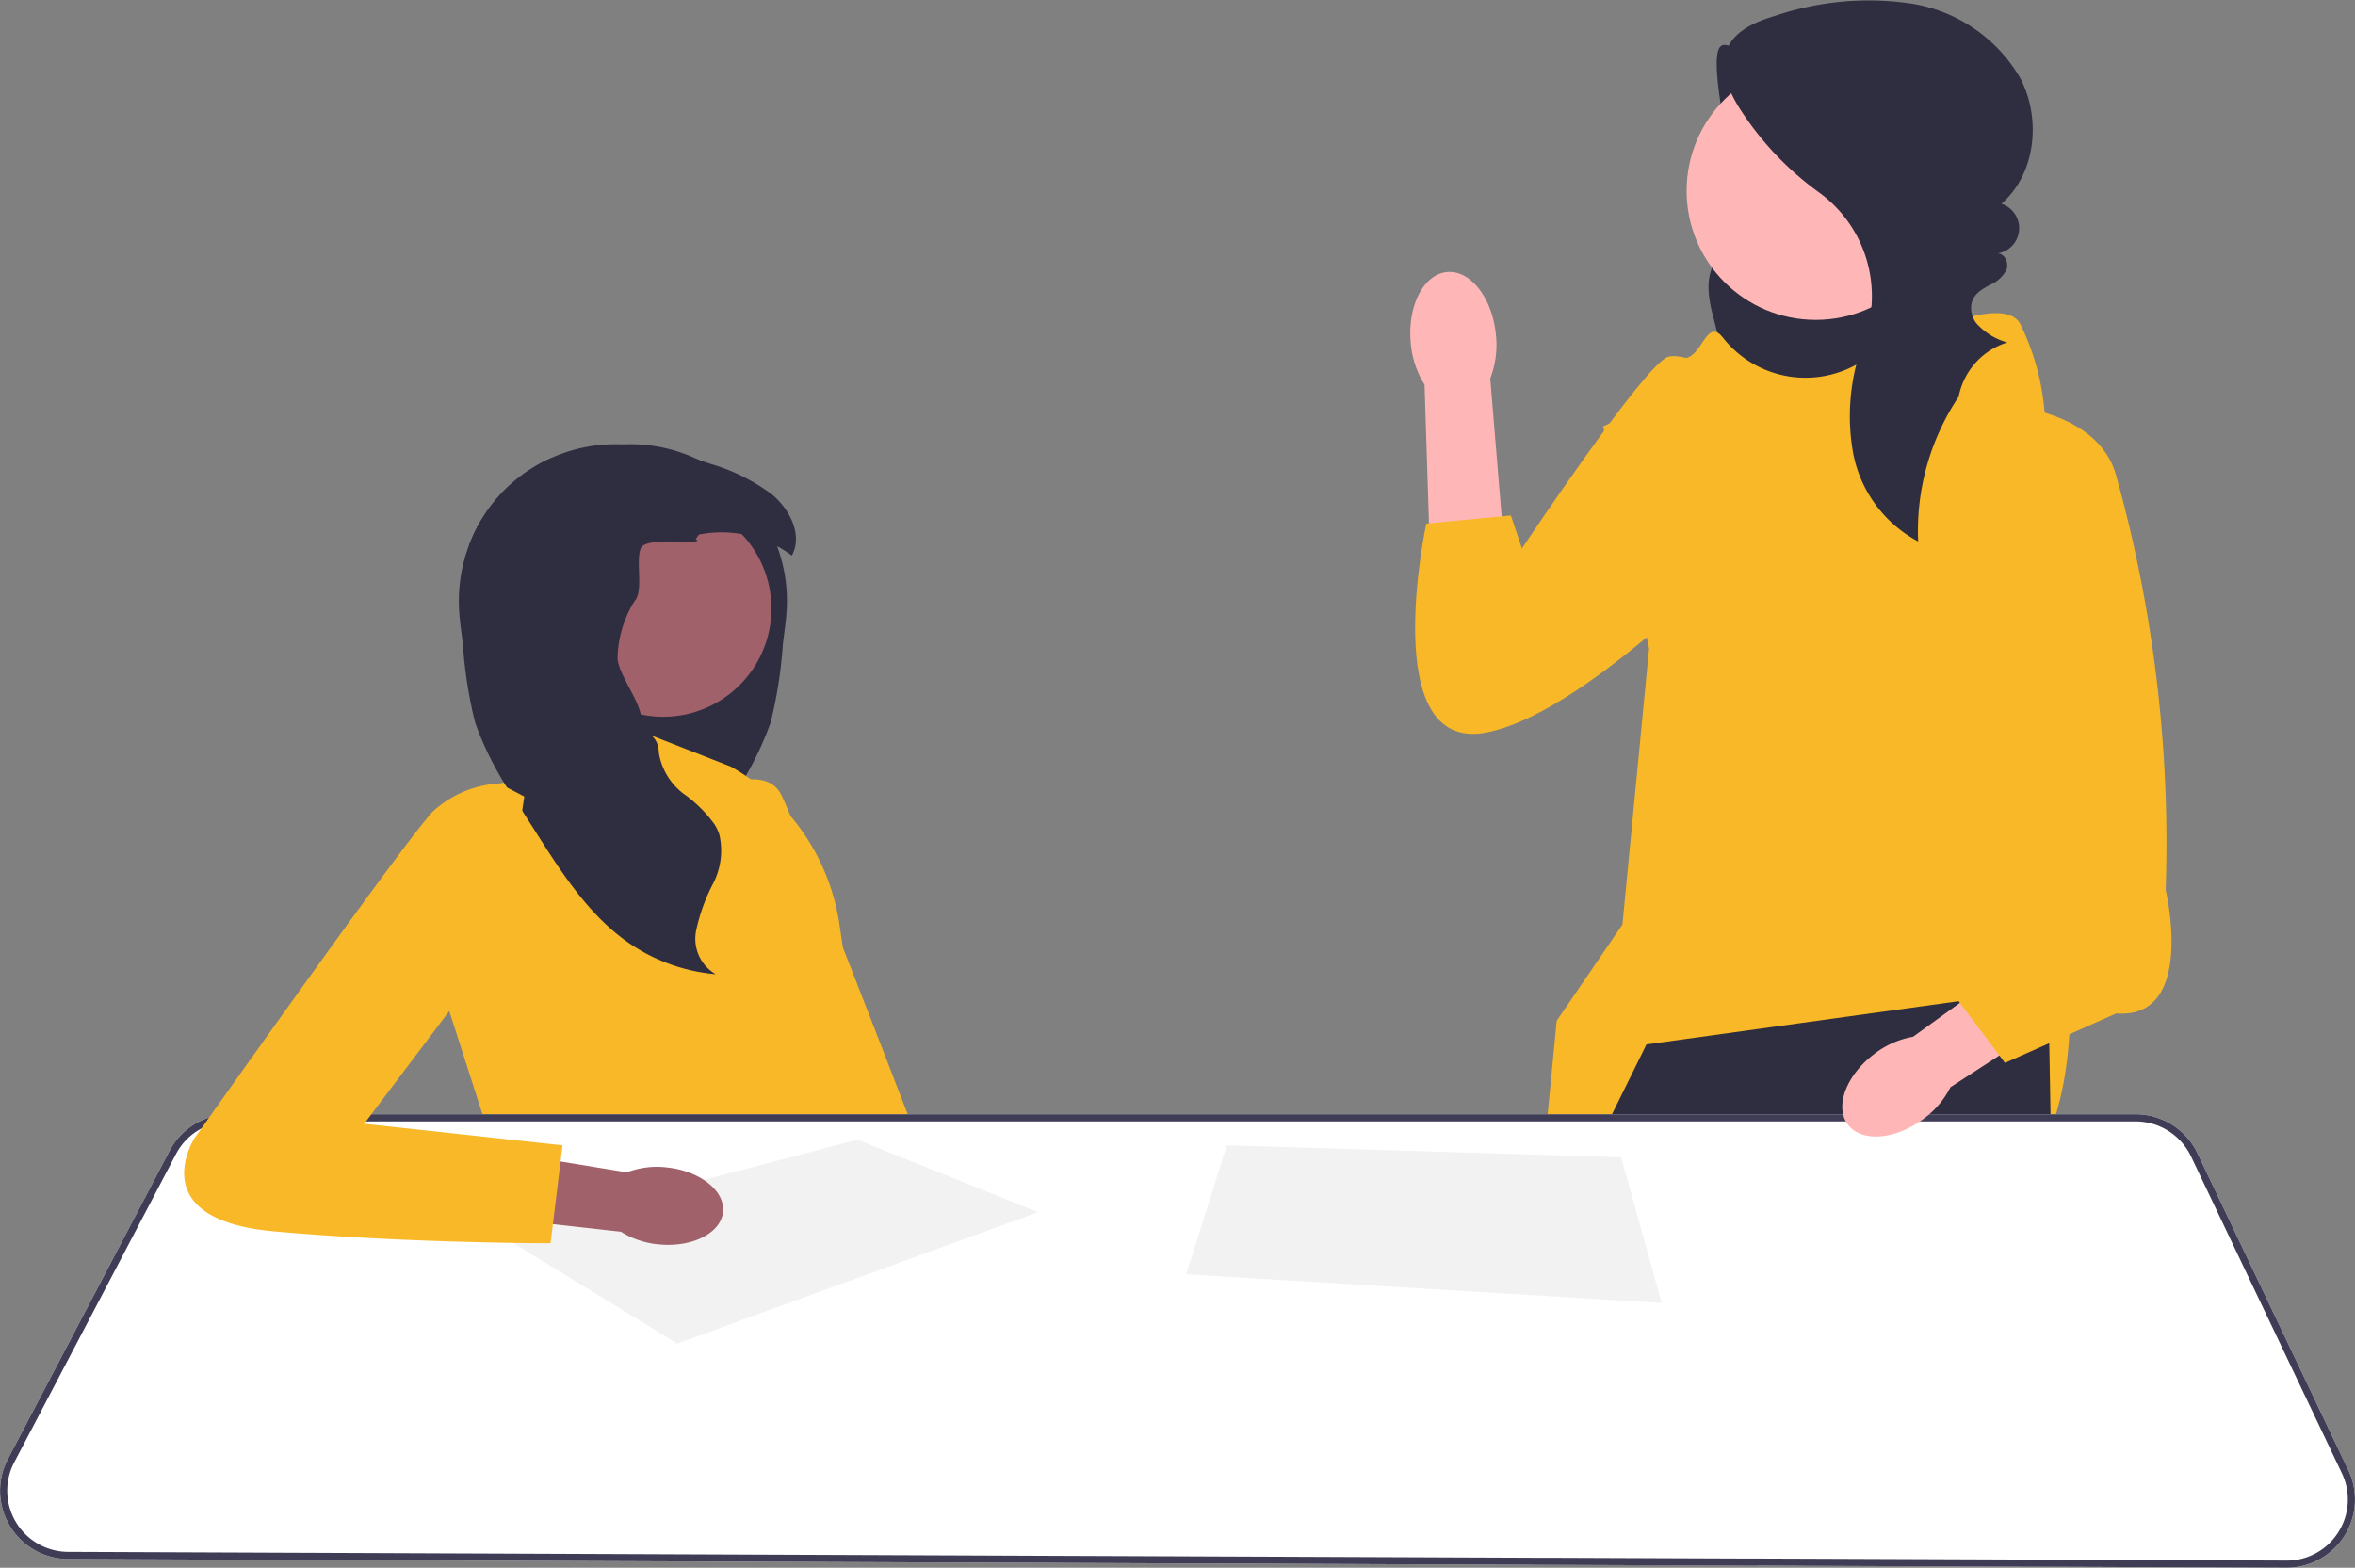<svg xmlns="http://www.w3.org/2000/svg" width="174.028" height="115.882" viewBox="0 0 174.028 115.882">
  <rect x="0" y="0" width="174.028" height="115.882" fill="#808080" stroke="none"/>
  <g id="IntroductionMeeting_illustration" transform="translate(0 0)">
    <path id="Path_534" data-name="Path 534" d="M719.658,19.975c-1.315.739-3.437-2.184-3.918-.754s.684,7.2,1.285,8.581c.3.688.721,1.316,1.014,2.006a3.017,3.017,0,0,1,.191,2.187c-.451,1.224-1.939,1.722-2.676,2.8-.859,1.253-.512,2.941-.111,4.407a14.78,14.78,0,0,0,1.382,3.665,5.312,5.312,0,0,0,2.927,2.482,7.432,7.432,0,0,0,4.848-.727,17.558,17.558,0,0,0,4.207-2.3,7.746,7.746,0,0,0,2.752-3.848,7.888,7.888,0,0,0-.866-5.818,19.448,19.448,0,0,0-3.824-4.634,75.962,75.962,0,0,0-7.784-6.518l.573-1.528Z" transform="translate(-588.765 -15.498)" fill="#2f2e41"/>
    <path id="Path_535" data-name="Path 535" d="M773.194,587.22l-1.241,11.585-.057.53-14.043-.055-.074-.531-1.487-10.616Z" transform="translate(-622.748 -483.53)" fill="#ffb6b6"/>
    <path id="Path_536" data-name="Path 536" d="M658,596.593c0,.175,0,.351,0,.53l-14.578-.057-.048-.531-.9-10.077,15.074-1.828S658.032,589.975,658,596.593Z" transform="translate(-529.026 -481.397)" fill="#ffb6b6"/>
    <path id="Path_537" data-name="Path 537" d="M655.309,132.936A7.766,7.766,0,0,0,665,134.962c4.7-2.478,11.125-5.319,12.26-3.049a17.893,17.893,0,0,1,1.827,7.2l1.827,42.591s.914,17.2-10.507,15.679-29.236,4.877-29.236,4.877l1.82-18.868,4.859-7.114,1.969-20.41-3.394-16.419,4.111-1.827s.457-3.2,1.827-3.2,1.7-3.072,2.906-1.536Z" transform="translate(-527.957 -107.936)" fill="#f9b827"/>
    <path id="Path_538" data-name="Path 538" d="M680.083,456.623l-2.979-.012-14.043-.055-1.828-.007-.106-.531L658.3,441.756l-.441,14.25-.016.53-.918,0-14.578-.057-1.045-.005,0-.53-.062-10.072-.056-9.327-.009-1.411,0,0,4.365-8.848,1.273-2.582.261-.53,2.55-5.168,23.072-3.194.353-.049,6.268-.867.046,2.569.026,1.458.094,5.251.011.53.011.606.569,31.787Z" transform="translate(-527.955 -340.806)" fill="#2f2e41"/>
    <circle id="Ellipse_48" data-name="Ellipse 48" cx="9.54" cy="9.54" r="9.54" transform="translate(124.637 4.565)" fill="#ffb6b6"/>
    <path id="Path_539" data-name="Path 539" d="M739.041,29.046a17.838,17.838,0,0,0-3.185,10.976,9.382,9.382,0,0,1-4.808-6.551,15.486,15.486,0,0,1,.794-8.272l.028-.079a9.469,9.469,0,0,0-3.317-10.879,22.785,22.785,0,0,1-5.839-6.149c-.866-1.352-1.6-3.048-.955-4.517.6-1.354,2.137-1.987,3.555-2.41a21.562,21.562,0,0,1,10-.905A11.375,11.375,0,0,1,743.4,5.772c1.57,2.991,1.159,7.074-1.39,9.291a1.893,1.893,0,0,1-.3,3.673c.545-.019.867.7.672,1.208a2.351,2.351,0,0,1-1.174,1.088c-.681.374-1.436.764-1.439,1.742a1.88,1.88,0,0,0,.367,1.092,4.677,4.677,0,0,0,2.309,1.447,5.236,5.236,0,0,0-3.6,4.033l.187-.3Z" transform="translate(-594.11 0)" fill="#2f2e41"/>
    <g id="Group_391" data-name="Group 391" transform="translate(104.216 20.101)">
      <path id="uuid-949a288c-1385-4c96-9df8-4f861626eeb5" d="M590.233,119.091c-.26-2.731.938-5.08,2.676-5.245s3.358,1.915,3.618,4.647a6.866,6.866,0,0,1-.42,3.216l.957,11.587-5.447.333-.365-11.458A6.865,6.865,0,0,1,590.233,119.091Z" transform="translate(-590.198 -113.837)" fill="#ffb6b6"/>
      <path id="Path_540" data-name="Path 540" d="M621.576,153.6s-8.9-5.235-10.731-4.449-10.731,14.134-10.731,14.134l-.818-2.436-6.249.6s-3.664,17.013,4.449,15.442,21.462-16.227,21.462-16.227l2.617-7.067Z" transform="translate(-591.864 -142.848)" fill="#f9b827"/>
    </g>
    <path id="Path_541" data-name="Path 541" d="M290.895,327.595s5.025-2.946,6.378-.214S311.126,362.7,311.126,362.7l-8.055,1.568Z" transform="translate(-239.529 -268.616)" fill="#f9b827"/>
    <path id="Path_542" data-name="Path 542" d="M201.9,192.62l.237.337a2.169,2.169,0,0,0-.6,2.729,9.365,9.365,0,0,0,1.909,2.375,3.841,3.841,0,0,1,1.261,2.7c-.072,1.146-1.007,2.091-1.137,3.232-.188,1.662,1.36,3.121,1.283,4.793a4.747,4.747,0,0,1-2.014,3.131,9.792,9.792,0,0,0-2.106,2.139,3.5,3.5,0,0,0-.345.74,5.305,5.305,0,0,0,.466,3.634,13.521,13.521,0,0,1,1.258,3.512,3.031,3.031,0,0,1-1.457,3.178,13.346,13.346,0,0,0,6.368-2.274c.169-.116.334-.235.5-.358,2.666-2.008,4.539-4.908,6.341-7.734.149-.232.3-.466.445-.7q.6-.943,1.2-1.885a23.754,23.754,0,0,0,2.928-5.657,33.4,33.4,0,0,0,.907-5.811c.115-.955.265-1.907.293-2.869a11.576,11.576,0,0,0-10.671-11.859,12.031,12.031,0,0,0-1.446-.02,21.235,21.235,0,0,0-5.6,1.148,11.38,11.38,0,0,0-5.794,6.379A8.7,8.7,0,0,1,201.9,192.62Z" transform="translate(-161.489 -153.107)" fill="#2f2e41"/>
    <path id="Path_543" data-name="Path 543" d="M208.754,304.472l-9.005-3.532-.228,3.532-7.895,1.236-3.708,16.775,3.355,10.418,25.074.706-.883-3.532s4.061-4.591,1.589-12.007l-.275-1.887a16.105,16.105,0,0,0-8.025-11.709Z" transform="translate(-154.736 -247.8)" fill="#f9b827"/>
    <circle id="Ellipse_49" data-name="Ellipse 49" cx="7.999" cy="7.999" r="7.999" transform="translate(41.007 36.983)" fill="#a0616a"/>
    <path id="Path_544" data-name="Path 544" d="M192.009,197.831c.028.961.179,1.913.293,2.869a33.4,33.4,0,0,0,.907,5.811,23.753,23.753,0,0,0,2.928,5.657q.6.943,1.2,1.885c.149.232.3.466.445.7,1.8,2.826,3.675,5.726,6.341,7.734.163.122.328.242.5.358a13.346,13.346,0,0,0,6.368,2.274,3.032,3.032,0,0,1-1.457-3.178,13.521,13.521,0,0,1,1.258-3.512,5.305,5.305,0,0,0,.466-3.634,3.5,3.5,0,0,0-.345-.74,9.792,9.792,0,0,0-2.106-2.139,4.747,4.747,0,0,1-2.014-3.131c-.077-1.672-1.145-1.112-1.333-2.774-.13-1.142-1.653-3.088-1.725-4.235a8.248,8.248,0,0,1,1.255-4.235c.693-.75.056-2.988.471-3.921s4.933-.152,4.05-.662l.237-.337a8.7,8.7,0,0,1,5.776.859,8.154,8.154,0,0,1,1.09.693c.833-1.521-.155-3.452-1.5-4.548a14.307,14.307,0,0,0-4.547-2.244c-.278-.094-.557-.188-.838-.279a21.235,21.235,0,0,0-5.6-1.148,12.031,12.031,0,0,0-1.446.02,11.576,11.576,0,0,0-10.671,11.859Z" transform="translate(-158.1 -153.106)" fill="#2f2e41"/>
    <path id="Path_545" data-name="Path 545" d="M173.534,492.745l-11.149-23.427a5.07,5.07,0,0,0-4.557-2.878H17a5.041,5.041,0,0,0-4.469,2.7L.583,491.924a5.049,5.049,0,0,0,4.45,7.392l108.314.426,1.045.005,14.578.056.918,0,3.389.014,1.828.007,14.043.055,2.979.012,16.83.065h.021a5.046,5.046,0,0,0,4.556-7.215Z" transform="translate(0 -384.077)" fill="#fff"/>
    <path id="Path_546" data-name="Path 546" d="M173.534,492.745l-11.149-23.427a5.07,5.07,0,0,0-4.557-2.878H17a5.041,5.041,0,0,0-4.469,2.7L.583,491.924a5.049,5.049,0,0,0,4.45,7.392l108.314.426,1.045.005,14.578.056.918,0,3.389.014,1.828.007,14.043.055,2.979.012,16.83.065h.021a5.046,5.046,0,0,0,4.556-7.215Zm-.742,4.587a4.492,4.492,0,0,1-3.814,2.1h-.019l-16.842-.067-2.912-.011-14.174-.056-1.859-.007-3.267-.012-.931,0-14.629-.058-1,0L5.035,498.785a4.518,4.518,0,0,1-3.982-6.616L13,469.389a4.5,4.5,0,0,1,4-2.419H157.827a4.539,4.539,0,0,1,4.079,2.576l11.149,23.425a4.491,4.491,0,0,1-.263,4.361Z" transform="translate(0 -384.077)" fill="#3f3d56"/>
    <path id="Path_547" data-name="Path 547" d="M221.661,492.148l26.663-9.712-13.332-5.362-26.575,6.951Z" transform="translate(-171.616 -392.833)" fill="#f2f2f2"/>
    <path id="Path_548" data-name="Path 548" d="M499.42,479.44l-3,9.535,35.139,2.119-3-10.771Z" transform="translate(-408.762 -394.781)" fill="#f2f2f2"/>
    <path id="uuid-bc099db1-a2ce-4512-8b55-449b58adbd20" d="M214.479,482.592c2.471.245,4.347,1.718,4.191,3.291s-2.285,2.648-4.757,2.4a6.214,6.214,0,0,1-2.782-.933l-10.455-1.17.654-4.894,10.237,1.673a6.213,6.213,0,0,1,2.912-.368Z" transform="translate(-165.241 -396.302)" fill="#a0616a"/>
    <path id="Path_549" data-name="Path 549" d="M102.207,328.911l-1.854-.971a7.948,7.948,0,0,0-4.856,2.031c-1.942,1.942-17.658,24.191-17.658,24.191s-3.885,6,5.827,6.886,20.483.883,20.483.883l.883-7.24L90.377,353.1l10.263-13.6,1.568-10.595Z" transform="translate(-63.463 -270.033)" fill="#f9b827"/>
    <path id="uuid-cb65f836-e7d9-440e-b153-5c66ba7afb8d" d="M777,409.869c-2.1,1.557-4.6,1.737-5.589.4s-.094-3.677,2-5.234a6.534,6.534,0,0,1,2.825-1.241l8.965-6.483,2.953,4.272-9.151,5.938A6.533,6.533,0,0,1,777,409.869Z" transform="translate(-634.869 -327.157)" fill="#ffb6b6"/>
    <path id="Path_561" data-name="Path 561" d="M813.139,169.416s7.232.228,8.6,5.253a101.087,101.087,0,0,1,3.655,30.606s2.284,9.593-3.655,9.136l-8.222,3.654-5.482-7.309,4.568-5.482.534-35.86Z" transform="translate(-665.356 -139.5)" fill="#f9b827"/>
  </g>
</svg>
